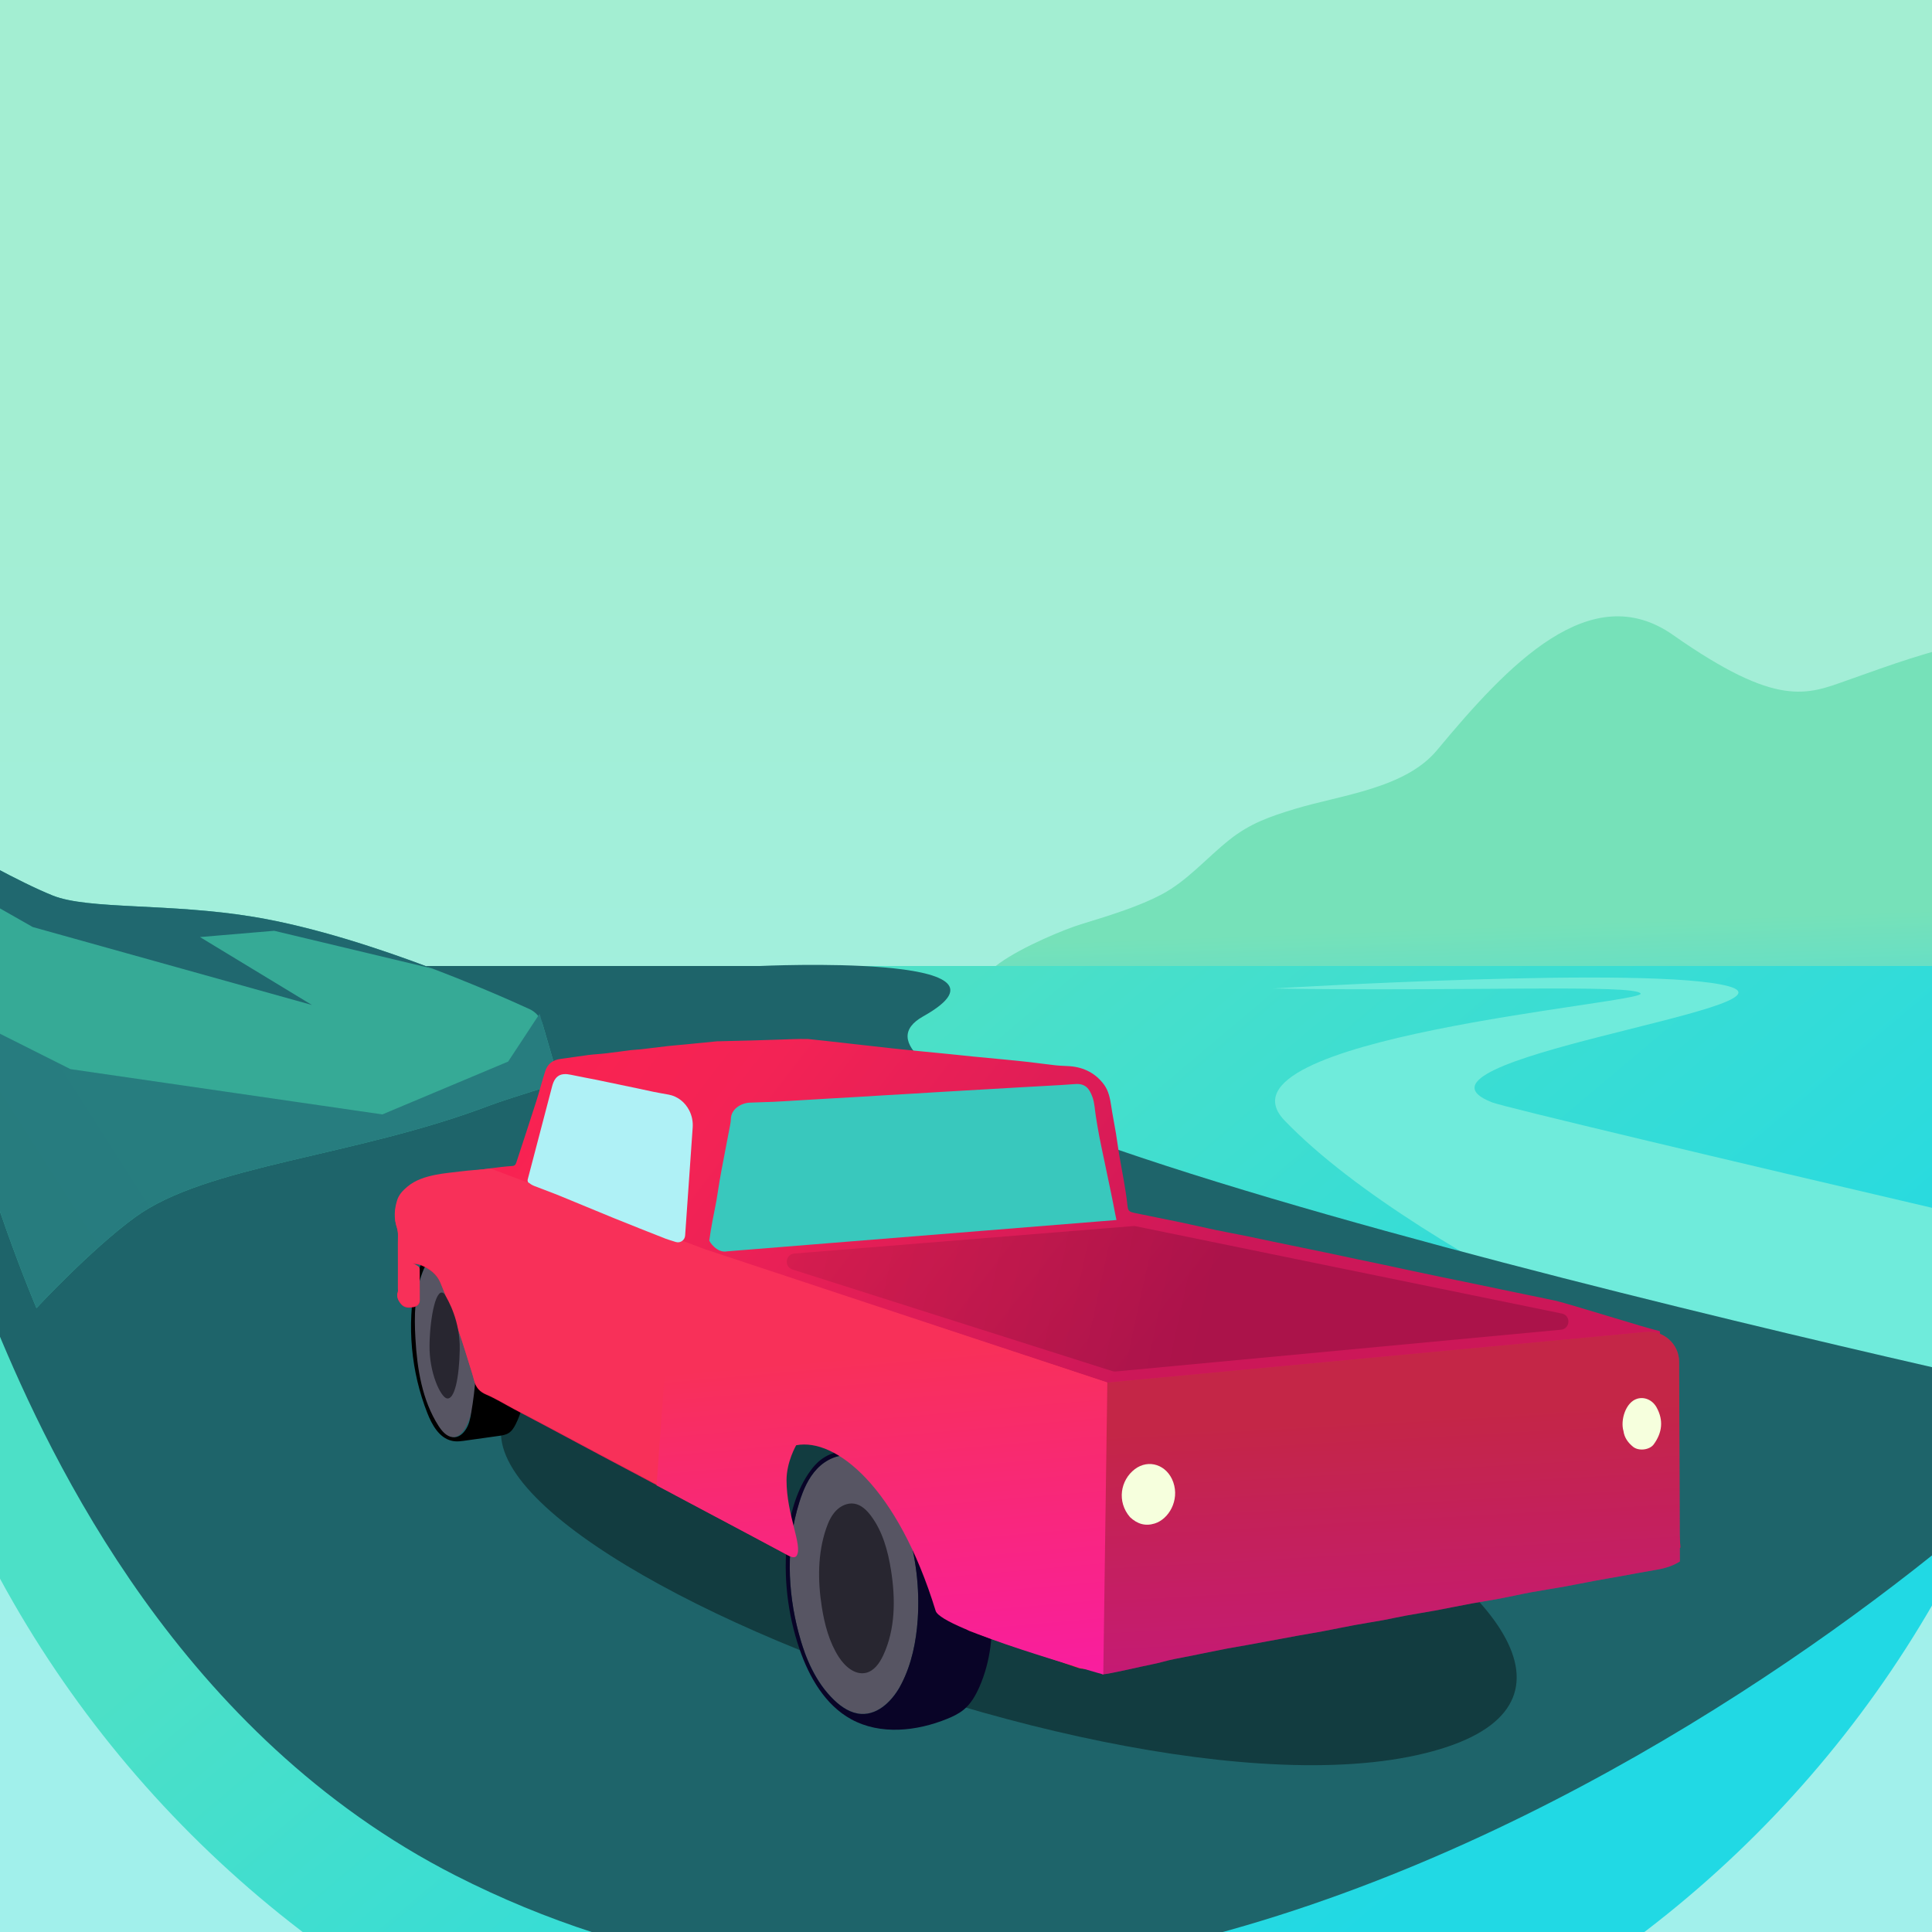 <svg width="84" height="84" viewBox="0 0 84 84" fill="none" xmlns="http://www.w3.org/2000/svg">
<rect x="0" y="0" width="84" height="84" fill="#333333" stroke="none"/>
<g clip-path="url(#clip0_211_1231)">
<rect width="84" height="84" fill="url(#paint0_linear_211_1231)"/>
<path d="M72.743 27.609C77.288 30.798 78.557 30.202 80.328 29.574C84.171 28.212 87.093 27.08 90.453 28.441V44.844L44.911 43.404C39.608 43.211 45.637 40.598 46.999 40.185C48.361 39.771 49.543 39.394 50.493 38.895C51.621 38.302 52.465 37.297 53.451 36.514C54.356 35.795 55.216 35.5 56.304 35.17C58.297 34.564 61.09 34.29 62.483 32.612C65.57 28.893 69.158 25.093 72.743 27.609Z" fill="url(#paint1_linear_211_1231)"/>
<path d="M-5.797 42H90.453V45.719C90.453 72.297 68.907 93.844 42.328 93.844C15.749 93.844 -5.797 72.297 -5.797 45.719V42Z" fill="url(#paint2_linear_211_1231)"/>
<path d="M104.344 57.119C103.533 57.119 65.911 48.334 64.874 47.93C60.213 46.113 78.567 43.822 75.159 42.882C71.866 41.973 55.344 42.978 55.344 42.978C63.501 43.113 71.129 42.78 71.331 43.199C71.534 43.617 52.404 45.138 55.855 48.722C61.885 54.982 77.485 61.359 77.485 61.359L104.344 61.359L104.344 57.119Z" fill="#6FEBDB"/>
<path d="M91.109 61.031C88.102 65.188 51.68 97.781 19.797 81.539C7.862 75.459 2.226 63.496 -0.154 57.75C-4.132 48.147 -0.154 42 -0.154 42L33.031 42C33.031 42 45.051 41.432 40.141 44.188C32.539 48.453 91.109 61.031 91.109 61.031Z" fill="#1E646A"/>
<path d="M61.594 76.312C46.172 79.703 7.125 62.312 27.578 58.812C48.031 55.313 77.016 72.922 61.594 76.312Z" fill="black" fill-opacity="0.4"/>
<path d="M5.852 52.938C3.928 54.35 1.586 56.875 1.586 56.875C1.586 56.875 -0.871 51.08 -1.477 47.141C-2.083 43.193 -1.477 37.023 -1.477 37.023C-1.477 37.023 0.761 38.319 2.297 38.938C3.833 39.556 7.383 39.257 11.047 39.867C15.782 40.656 21.423 43.14 23.02 43.873C23.303 44.002 23.511 44.249 23.597 44.547L24.336 47.086C24.336 47.086 22.131 47.745 21.273 48.07C15.367 50.312 8.969 50.649 5.852 52.938Z" fill="#36AA96"/>
<path d="M5.852 52.938C3.928 54.35 1.586 56.875 1.586 56.875C1.586 56.875 -0.871 51.08 -1.477 47.141C-1.62 46.207 -1.696 45.149 -1.728 44.078L3.062 46.484L16.625 48.453L22.094 46.156L23.461 44.078L24.336 47.086C24.336 47.086 22.131 47.745 21.273 48.07C15.367 50.312 8.969 50.649 5.852 52.938Z" fill="#247E7E"/>
<path d="M5.852 52.938C3.928 54.35 1.586 56.875 1.586 56.875C1.586 56.875 -0.871 51.08 -1.477 47.141C-1.62 46.207 -1.696 45.149 -1.728 44.078L3.062 46.484L16.625 48.453L22.094 46.156L23.461 44.078L24.336 47.086C24.336 47.086 22.131 47.745 21.273 48.07C15.367 50.312 8.969 50.649 5.852 52.938Z" fill="url(#paint3_linear_211_1231)" fill-opacity="0.1"/>
<path d="M2.297 38.938C3.833 39.556 7.384 39.257 11.047 39.867C13.634 40.298 16.492 41.235 18.812 42.116L11.922 40.469L8.695 40.742L13.562 43.695L1.422 40.305L-1.367 38.719L-1.477 37.023C-1.477 37.023 0.761 38.319 2.297 38.938Z" fill="#20686F"/>
<path d="M38.106 63.962C38.734 64.63 39.133 65.485 39.41 66.36C39.824 67.662 39.991 69.043 39.901 70.406C39.836 71.372 39.639 72.341 39.199 73.202C38.846 73.892 38.217 74.561 37.444 74.518C36.996 74.494 36.594 74.229 36.27 73.918C35.465 73.148 35.011 72.08 34.725 71.004C34.229 69.147 34.178 67.149 34.753 65.315C34.919 64.784 35.145 64.257 35.529 63.855C35.913 63.453 36.48 63.193 37.027 63.293C37.451 63.37 37.812 63.648 38.106 63.962Z" fill="#575563"/>
<path d="M38.739 68.266C38.938 69.512 38.934 70.838 38.397 71.98C38.241 72.311 38.006 72.649 37.65 72.732C37.175 72.842 36.731 72.452 36.468 72.042C36.053 71.395 35.852 70.634 35.732 69.876C35.552 68.734 35.546 67.541 35.923 66.448C36.02 66.17 36.144 65.893 36.35 65.681C36.555 65.469 36.854 65.33 37.145 65.378C37.441 65.426 37.677 65.652 37.858 65.892C38.373 66.572 38.605 67.424 38.739 68.266Z" fill="#282630"/>
<path d="M20.756 58.596C20.835 60.175 20.54 62.508 19.655 62.493C18.897 62.48 18.144 60.147 18.033 58.548C17.923 56.976 18.196 54.6 19.081 54.615C19.965 54.63 20.671 56.911 20.756 58.596Z" fill="#575563"/>
<path d="M18.06 55.723C18.117 55.432 18.191 55.135 18.365 54.895C18.796 54.304 19.648 54.269 20.379 54.289C20.599 54.295 20.827 54.304 21.019 54.409C21.159 54.485 21.268 54.606 21.367 54.73C22.295 55.877 22.666 57.378 22.821 58.846C22.93 59.889 22.893 60.98 22.424 61.918C22.349 62.068 22.257 62.218 22.115 62.307C21.988 62.387 21.834 62.41 21.685 62.431C21.231 62.494 20.777 62.558 20.323 62.622C20.076 62.656 19.862 62.7 19.621 62.638C19.088 62.502 18.783 61.952 18.581 61.441C17.87 59.636 17.686 57.627 18.06 55.723ZM18.062 58.194C18.137 59.515 18.351 60.874 19.063 61.989C19.212 62.222 19.413 62.46 19.687 62.488C19.935 62.514 20.132 62.341 20.265 62.13C20.398 61.92 20.447 61.669 20.488 61.423C20.863 59.226 20.867 56.824 19.628 54.971C19.541 54.84 19.44 54.707 19.296 54.645C19.099 54.56 18.861 54.633 18.701 54.775C18.54 54.918 18.444 55.118 18.368 55.318C18.022 56.226 18.006 57.224 18.062 58.194Z" fill="black"/>
<path d="M42.061 66.311C42.575 67.408 42.957 68.577 43.083 69.782C43.208 70.987 43.07 72.232 42.584 73.341C42.419 73.717 42.209 74.084 41.891 74.342C41.681 74.512 41.434 74.629 41.184 74.731C39.853 75.274 38.275 75.442 37.013 74.753C35.876 74.131 35.181 72.92 34.76 71.694C34.236 70.165 34.052 68.521 34.225 66.914C34.332 65.92 34.584 64.919 35.138 64.086C35.328 63.801 35.557 63.533 35.851 63.355C36.212 63.136 36.642 63.068 37.061 63.011C37.449 62.958 37.841 62.911 38.232 62.939C39.122 63.004 39.952 63.465 40.588 64.091C41.224 64.718 41.683 65.503 42.061 66.311ZM39.41 66.36C39.133 65.485 38.734 64.63 38.106 63.962C37.812 63.648 37.451 63.37 37.027 63.293C36.48 63.193 35.913 63.453 35.529 63.855C35.145 64.257 34.919 64.784 34.753 65.315C34.178 67.149 34.229 69.147 34.725 71.004C35.011 72.08 35.465 73.148 36.27 73.918C36.594 74.229 36.996 74.494 37.444 74.518C38.217 74.561 38.846 73.892 39.199 73.202C39.639 72.341 39.836 71.372 39.901 70.406C39.991 69.043 39.824 67.662 39.41 66.36Z" fill="#090427"/>
<path d="M17.948 54.983C17.974 54.963 18.263 55.095 18.249 55.183C18.253 55.633 18.248 56.084 18.253 56.534C18.255 56.719 18.119 56.804 17.989 56.831C17.807 56.869 17.596 56.883 17.451 56.718C17.321 56.572 17.231 56.405 17.305 56.195C17.32 56.154 17.308 56.103 17.308 56.056C17.308 55.415 17.311 54.774 17.306 54.134C17.304 53.886 17.337 53.62 17.261 53.395C17.127 52.996 17.155 52.624 17.27 52.236C17.346 51.977 17.523 51.799 17.715 51.637C18.069 51.337 18.504 51.205 18.947 51.115C19.301 51.043 19.665 51.017 20.024 50.97C20.46 50.912 20.896 50.851 21.332 50.796C21.643 50.757 21.955 50.715 22.268 50.696C22.38 50.689 22.419 50.634 22.445 50.555C22.738 49.663 23.032 48.771 23.318 47.876C23.456 47.443 23.567 47.001 23.707 46.569C23.809 46.253 24.041 46.082 24.374 46.04C24.782 45.988 25.188 45.92 25.596 45.868C25.853 45.836 26.113 45.826 26.37 45.795C26.724 45.754 27.077 45.702 27.431 45.658C27.577 45.64 27.725 45.638 27.871 45.621C28.254 45.577 28.636 45.526 29.019 45.483C29.271 45.455 29.524 45.437 29.776 45.412C30.246 45.366 30.716 45.319 31.186 45.273C31.204 45.271 31.221 45.273 31.239 45.273C31.729 45.261 32.22 45.25 32.71 45.237C33.072 45.227 33.434 45.213 33.796 45.203C34.24 45.19 34.684 45.165 35.127 45.174C35.598 45.217 38.381 45.54 38.851 45.587C39.192 45.621 39.533 45.658 39.874 45.692C40.349 45.739 40.825 45.784 41.301 45.832C41.636 45.866 41.971 45.903 42.306 45.936C42.8 45.984 43.293 46.029 43.786 46.077C44.122 46.11 44.457 46.143 44.791 46.182C45.163 46.225 45.533 46.279 45.905 46.319C46.108 46.341 46.315 46.341 46.519 46.357C47.136 46.405 47.649 46.673 48.009 47.169C48.198 47.43 48.266 47.762 48.314 48.089C48.373 48.487 48.454 48.882 48.52 49.279C48.572 49.591 48.609 49.905 48.662 50.217C48.727 50.602 48.804 50.986 48.868 51.371C48.921 51.683 48.973 51.995 49.008 52.309L49.009 52.322C49.047 52.662 49.049 52.678 49.396 52.751C50.029 52.884 50.665 53.005 51.299 53.138C51.823 53.248 52.344 53.371 52.869 53.481C53.293 53.57 53.721 53.646 54.146 53.732C54.554 53.815 54.96 53.904 55.367 53.989C55.797 54.078 56.226 54.167 56.655 54.255C57.063 54.34 57.471 54.423 57.879 54.508C58.248 54.586 58.617 54.667 58.987 54.745C59.399 54.831 59.813 54.915 60.225 55.003C60.638 55.09 61.049 55.181 61.461 55.269C61.878 55.358 62.296 55.447 62.714 55.533C63.138 55.621 63.563 55.706 63.987 55.794C64.4 55.879 64.813 55.967 65.226 56.053C65.596 56.13 65.966 56.206 66.336 56.283C66.76 56.371 67.184 56.458 67.607 56.547C68.127 56.656 71.646 57.769 72.166 57.876L73.067 67.279C72.763 67.47 72.392 67.941 72.034 68C71.518 68.086 71.004 68.185 70.489 68.278C70.093 68.349 69.696 68.415 69.301 68.488C68.879 68.566 68.46 68.655 68.038 68.731C67.555 68.818 67.068 68.889 66.585 68.979C66.127 69.064 65.672 69.168 65.215 69.255C64.808 69.332 64.398 69.392 63.991 69.467C63.457 69.567 62.924 69.677 62.39 69.776C61.977 69.853 61.562 69.916 61.15 69.992C60.805 70.055 60.462 70.133 60.117 70.196C59.705 70.272 59.29 70.335 58.877 70.411C58.418 70.496 57.962 70.592 57.503 70.678C57.151 70.745 56.797 70.801 56.444 70.865C56.043 70.937 55.643 71.013 55.243 71.087C54.886 71.153 54.528 71.219 54.171 71.283C53.905 71.331 53.638 71.374 53.373 71.424C53.022 71.491 52.673 71.563 52.323 71.633C51.914 71.715 51.506 71.8 51.096 71.877C50.749 71.941 50.398 71.99 50.05 72.054C49.7 72.118 49.353 72.226 49 72.252C48.637 72.279 48.363 72.54 48 72.5C47.817 72.48 47.667 72.584 47.5 72.5C46.58 72.191 44.775 71.839 43.858 71.521C43.293 71.325 42.732 71.118 42.167 70.92C41.913 70.831 41.755 70.496 41.51 70.387C41.16 70.233 41.093 70.012 40.899 69.665C40.568 69.072 40.564 68.704 40.393 68.053C40.208 67.347 40.427 66.548 40.05 65.912C39.735 65.382 39.095 65.087 38.673 64.642C38.275 64.222 38.404 63.47 37.897 63.204C37.365 62.926 36.55 62.48 35.953 62.369C35.709 62.324 34.368 62.293 34.26 62.518C34.081 62.891 33.701 63.342 33.704 63.754C33.707 64.102 33.476 64.203 33.512 64.552C33.585 65.252 33.76 65.749 33.925 66.428C33.954 66.55 34.688 67.665 34.514 67.674C34.433 67.679 34.341 67.668 34.271 67.632C33.583 67.266 32.9 66.892 32.213 66.525C31.546 66.167 30.875 65.816 30.207 65.459C29.477 65.07 28.749 64.677 28.019 64.287C27.351 63.931 26.681 63.579 26.013 63.223C25.326 62.856 24.641 62.487 23.953 62.12C23.419 61.835 22.883 61.554 22.348 61.27C21.947 61.057 21.558 60.815 21.142 60.637C20.864 60.519 20.704 60.344 20.628 60.068C20.598 59.958 20.57 59.848 20.536 59.739C20.335 59.1 20.146 58.457 19.925 57.825C19.686 57.139 19.434 56.456 19.154 55.785C18.992 55.4 18.662 55.151 18.274 55.001C18.18 54.965 17.977 54.935 17.948 54.983Z" fill="url(#paint4_linear_211_1231)"/>
<path d="M72.034 68.248C72.392 68.189 72.735 68.082 73.038 67.89L73.006 59.211C73.003 58.424 72.312 57.816 71.531 57.914L48.147 60.112L47.932 72.801C48.285 72.775 49.7 72.435 50.05 72.371C50.398 72.307 50.749 72.189 51.096 72.125C51.506 72.049 51.914 71.963 52.323 71.882C52.673 71.812 53.022 71.739 53.373 71.672C53.638 71.622 53.905 71.58 54.171 71.532C54.528 71.467 54.886 71.401 55.243 71.335C55.643 71.261 56.043 71.185 56.444 71.113C56.797 71.049 57.151 70.993 57.503 70.927C57.962 70.841 58.418 70.744 58.877 70.659C59.29 70.583 59.705 70.52 60.117 70.445C60.462 70.381 60.805 70.303 61.15 70.24C61.562 70.164 61.977 70.101 62.39 70.025C62.924 69.925 63.457 69.815 63.991 69.716C64.398 69.64 64.808 69.58 65.215 69.503C65.672 69.416 66.127 69.312 66.585 69.227C67.068 69.137 67.555 69.066 68.038 68.979C68.46 68.903 68.879 68.815 69.301 68.737C69.696 68.663 70.093 68.597 70.489 68.526C71.004 68.433 71.518 68.334 72.034 68.248Z" fill="url(#paint5_linear_211_1231)"/>
<path d="M72.034 68.248C72.392 68.189 72.735 68.082 73.038 67.89L73.006 59.211C73.003 58.424 72.312 57.816 71.531 57.914L48.147 60.112L47.932 72.801C48.285 72.775 49.7 72.435 50.05 72.371C50.398 72.307 50.749 72.189 51.096 72.125C51.506 72.049 51.914 71.963 52.323 71.882C52.673 71.812 53.022 71.739 53.373 71.672C53.638 71.622 53.905 71.58 54.171 71.532C54.528 71.467 54.886 71.401 55.243 71.335C55.643 71.261 56.043 71.185 56.444 71.113C56.797 71.049 57.151 70.993 57.503 70.927C57.962 70.841 58.418 70.744 58.877 70.659C59.29 70.583 59.705 70.52 60.117 70.445C60.462 70.381 60.805 70.303 61.15 70.24C61.562 70.164 61.977 70.101 62.39 70.025C62.924 69.925 63.457 69.815 63.991 69.716C64.398 69.64 64.808 69.58 65.215 69.503C65.672 69.416 66.127 69.312 66.585 69.227C67.068 69.137 67.555 69.066 68.038 68.979C68.46 68.903 68.879 68.815 69.301 68.737C69.696 68.663 70.093 68.597 70.489 68.526C71.004 68.433 71.518 68.334 72.034 68.248Z" fill="black" fill-opacity="0.21"/>
<path d="M17.94 54.945C17.965 54.926 18.255 55.058 18.24 55.145C18.245 55.596 18.24 56.047 18.244 56.497C18.246 56.682 18.11 56.767 17.981 56.794C17.798 56.832 17.588 56.846 17.442 56.681C17.313 56.535 17.223 56.368 17.297 56.158C17.311 56.116 17.299 56.065 17.299 56.019C17.299 55.378 17.302 54.737 17.298 54.096C17.296 53.849 17.329 53.583 17.253 53.357C17.119 52.959 17.147 52.586 17.262 52.199C17.338 51.94 17.515 51.762 17.706 51.599C18.06 51.3 18.496 51.167 18.938 51.078C19.293 51.006 19.656 50.98 20.015 50.932C20.451 50.875 20.892 50.86 21.328 50.805L30.625 54.305L48.125 60.102L47.633 72.68C47.623 72.555 47.046 72.573 46.933 72.535C46.013 72.226 44.767 71.802 43.85 71.484C43.285 71.288 42.724 71.08 42.159 70.883C41.904 70.794 41.747 70.459 41.501 70.35C41.152 70.195 41.085 69.974 40.891 69.627C40.559 69.035 40.555 68.666 40.385 68.016C40.2 67.309 40.419 66.511 40.041 65.874C39.727 65.344 39.087 65.05 38.664 64.605C38.267 64.185 38.396 63.433 37.888 63.167C37.357 62.888 36.541 62.443 35.945 62.332C35.7 62.286 34.359 62.255 34.251 62.48C34.072 62.854 33.692 63.305 33.696 63.717C33.699 64.065 33.468 64.166 33.504 64.514C33.577 65.215 33.752 65.712 33.916 66.391C33.946 66.513 34.68 67.627 34.505 67.637C34.425 67.641 34.332 67.631 34.263 67.594C33.575 67.229 32.891 66.855 32.204 66.487C31.537 66.13 30.867 65.778 30.199 65.422C29.469 65.033 28.741 64.639 28.011 64.25C27.343 63.894 26.673 63.541 26.005 63.185C25.317 62.819 24.632 62.449 23.945 62.083C23.41 61.798 22.874 61.517 22.34 61.233C21.938 61.02 21.55 60.778 21.134 60.6C20.855 60.481 20.695 60.307 20.62 60.031C20.59 59.921 20.562 59.81 20.528 59.702C20.326 59.063 20.137 58.42 19.917 57.788C19.677 57.101 19.426 56.418 19.145 55.748C18.983 55.363 18.654 55.114 18.265 54.964C18.171 54.928 17.968 54.898 17.94 54.945Z" fill="#F83059"/>
<path d="M29.218 56.089C29.152 56.31 29.14 56.547 29.111 56.778L28.547 64.582L34.303 67.641C34.303 67.641 34.538 67.787 34.635 67.641C34.914 67.222 34.197 65.878 34.197 64.358C34.197 63.552 34.617 62.837 34.617 62.837C36.326 62.509 39.021 64.637 40.681 70.038C40.928 70.84 47.969 72.803 47.969 72.803L48.144 60.111L30.929 54.44C30.738 54.385 30.521 54.336 30.332 54.371C29.967 54.438 29.767 54.756 29.608 55.047C29.432 55.37 29.325 55.734 29.218 56.089Z" fill="url(#paint6_linear_211_1231)"/>
<path d="M24.82 46.729C24.381 46.634 24.128 46.765 24.006 47.228L22.943 51.284C22.933 51.323 22.943 51.39 22.97 51.411C23.047 51.471 23.132 51.525 23.221 51.561C23.597 51.71 23.977 51.844 24.351 51.997C25.129 52.313 25.901 52.642 26.679 52.957C27.431 53.263 28.188 53.561 28.944 53.858C28.993 53.878 29.193 53.941 29.383 54C29.576 54.06 29.774 53.923 29.788 53.722L30.117 49.019C30.135 48.763 30.083 48.507 29.967 48.279C29.786 47.925 29.463 47.664 29.072 47.592C28.839 47.55 28.604 47.51 28.426 47.473C28.056 47.396 27.687 47.315 27.318 47.237L27.268 47.227C26.824 47.133 26.38 47.04 25.935 46.949C25.564 46.874 25.19 46.809 24.82 46.729Z" fill="#AFF1F6"/>
<path d="M49.13 65.962C48.547 65.284 48.718 64.352 49.337 63.879C49.943 63.417 50.748 63.688 51.013 64.447C51.288 65.239 50.814 66.048 50.207 66.238C49.797 66.367 49.447 66.261 49.13 65.962Z" fill="#F6FFDD"/>
<path d="M70.586 62.22C70.625 62.509 70.786 62.727 71.002 62.903C71.246 63.102 71.722 63.045 71.902 62.797C72.269 62.291 72.336 61.757 72.027 61.194C71.848 60.869 71.503 60.72 71.184 60.814C70.679 60.964 70.445 61.749 70.586 62.22Z" fill="#F6FFDD"/>
<path d="M30.839 53.929C30.833 53.977 31.171 54.495 31.608 54.407L48.542 53.044L48.483 52.758C48.425 52.446 48.361 52.134 48.297 51.822C48.209 51.399 48.12 50.975 48.032 50.552C47.951 50.166 47.867 49.781 47.792 49.393C47.737 49.112 47.694 48.828 47.647 48.544C47.6 48.261 47.594 47.963 47.497 47.697C47.367 47.338 47.197 47.094 46.729 47.134C46.355 47.166 45.98 47.183 45.605 47.205C45.184 47.23 44.762 47.252 44.341 47.276C43.943 47.298 43.545 47.322 43.147 47.345C42.743 47.369 42.339 47.392 41.935 47.415L41.806 47.423C41.451 47.443 41.096 47.464 40.741 47.485C40.36 47.508 39.98 47.532 39.599 47.555C39.195 47.579 38.791 47.601 38.388 47.625C38.013 47.648 37.638 47.672 37.263 47.694C36.848 47.719 36.432 47.741 36.017 47.765C35.624 47.788 35.232 47.811 34.84 47.835C34.442 47.858 34.044 47.885 33.646 47.904C33.295 47.92 32.945 47.924 32.594 47.941C32.224 47.959 31.78 48.216 31.777 48.658C31.776 48.746 31.759 48.834 31.743 48.921L31.743 48.923C31.651 49.409 31.556 49.894 31.464 50.38C31.404 50.693 31.344 51.007 31.29 51.321C31.239 51.615 31.2 51.912 31.148 52.206C31.095 52.503 31.03 52.798 30.975 53.095C30.925 53.372 30.876 53.65 30.839 53.929Z" fill="#39C8BD"/>
<path d="M34.454 55.196C34.084 55.076 34.147 54.534 34.535 54.502L49.269 53.307C49.303 53.304 49.337 53.306 49.371 53.313L67.909 57.111C68.305 57.194 68.277 57.768 67.875 57.813L48.513 59.629C48.463 59.635 48.412 59.63 48.364 59.614L34.454 55.196Z" fill="url(#paint7_linear_211_1231)" fill-opacity="0.16"/>
<path d="M19.989 58.671C19.968 59.864 19.772 60.893 19.418 60.797C19.16 60.728 18.654 59.699 18.675 58.471C18.696 57.242 18.969 55.895 19.319 56.257C19.492 56.527 20.01 57.443 19.989 58.671Z" fill="#282630"/>
</g>
<defs>
<linearGradient id="paint0_linear_211_1231" x1="42" y1="0" x2="42" y2="100.461" gradientUnits="userSpaceOnUse">
<stop offset="0.193" stop-color="#A3EED2"/>
<stop offset="0.719" stop-color="#A1F0EB"/>
</linearGradient>
<linearGradient id="paint1_linear_211_1231" x1="66.609" y1="26.797" x2="67.43" y2="49.328" gradientUnits="userSpaceOnUse">
<stop offset="0.594" stop-color="#76E1B9"/>
<stop offset="1" stop-color="#3FDAE3"/>
</linearGradient>
<linearGradient id="paint2_linear_211_1231" x1="36.859" y1="38.445" x2="88.922" y2="100.242" gradientUnits="userSpaceOnUse">
<stop offset="0.078" stop-color="#4CE0C7"/>
<stop offset="0.609" stop-color="#21D9E4"/>
</linearGradient>
<linearGradient id="paint3_linear_211_1231" x1="24.281" y1="42.711" x2="-30.406" y2="77.602" gradientUnits="userSpaceOnUse">
<stop offset="0.265" stop-color="#47768C"/>
<stop offset="1" stop-color="#304763"/>
</linearGradient>
<linearGradient id="paint4_linear_211_1231" x1="14.82" y1="41.562" x2="57.264" y2="74.305" gradientUnits="userSpaceOnUse">
<stop offset="0.11" stop-color="#FD224F"/>
<stop offset="0.33" stop-color="#F32355"/>
<stop offset="0.718" stop-color="#CC1758"/>
</linearGradient>
<linearGradient id="paint5_linear_211_1231" x1="46.614" y1="57.508" x2="47.946" y2="81.18" gradientUnits="userSpaceOnUse">
<stop offset="0.202" stop-color="#F83059"/>
<stop offset="0.765" stop-color="#F91DA1"/>
</linearGradient>
<linearGradient id="paint6_linear_211_1231" x1="28.547" y1="54.359" x2="30.844" y2="80.883" gradientUnits="userSpaceOnUse">
<stop offset="0.202" stop-color="#F83059"/>
<stop offset="0.765" stop-color="#F91DA1"/>
</linearGradient>
<linearGradient id="paint7_linear_211_1231" x1="27.891" y1="53.867" x2="60.576" y2="60.986" gradientUnits="userSpaceOnUse">
<stop offset="0.072" stop-opacity="0.4"/>
<stop offset="0.74"/>
</linearGradient>
<clipPath id="clip0_211_1231">
<rect width="84" height="84" fill="white"/>
</clipPath>
</defs>
</svg>
